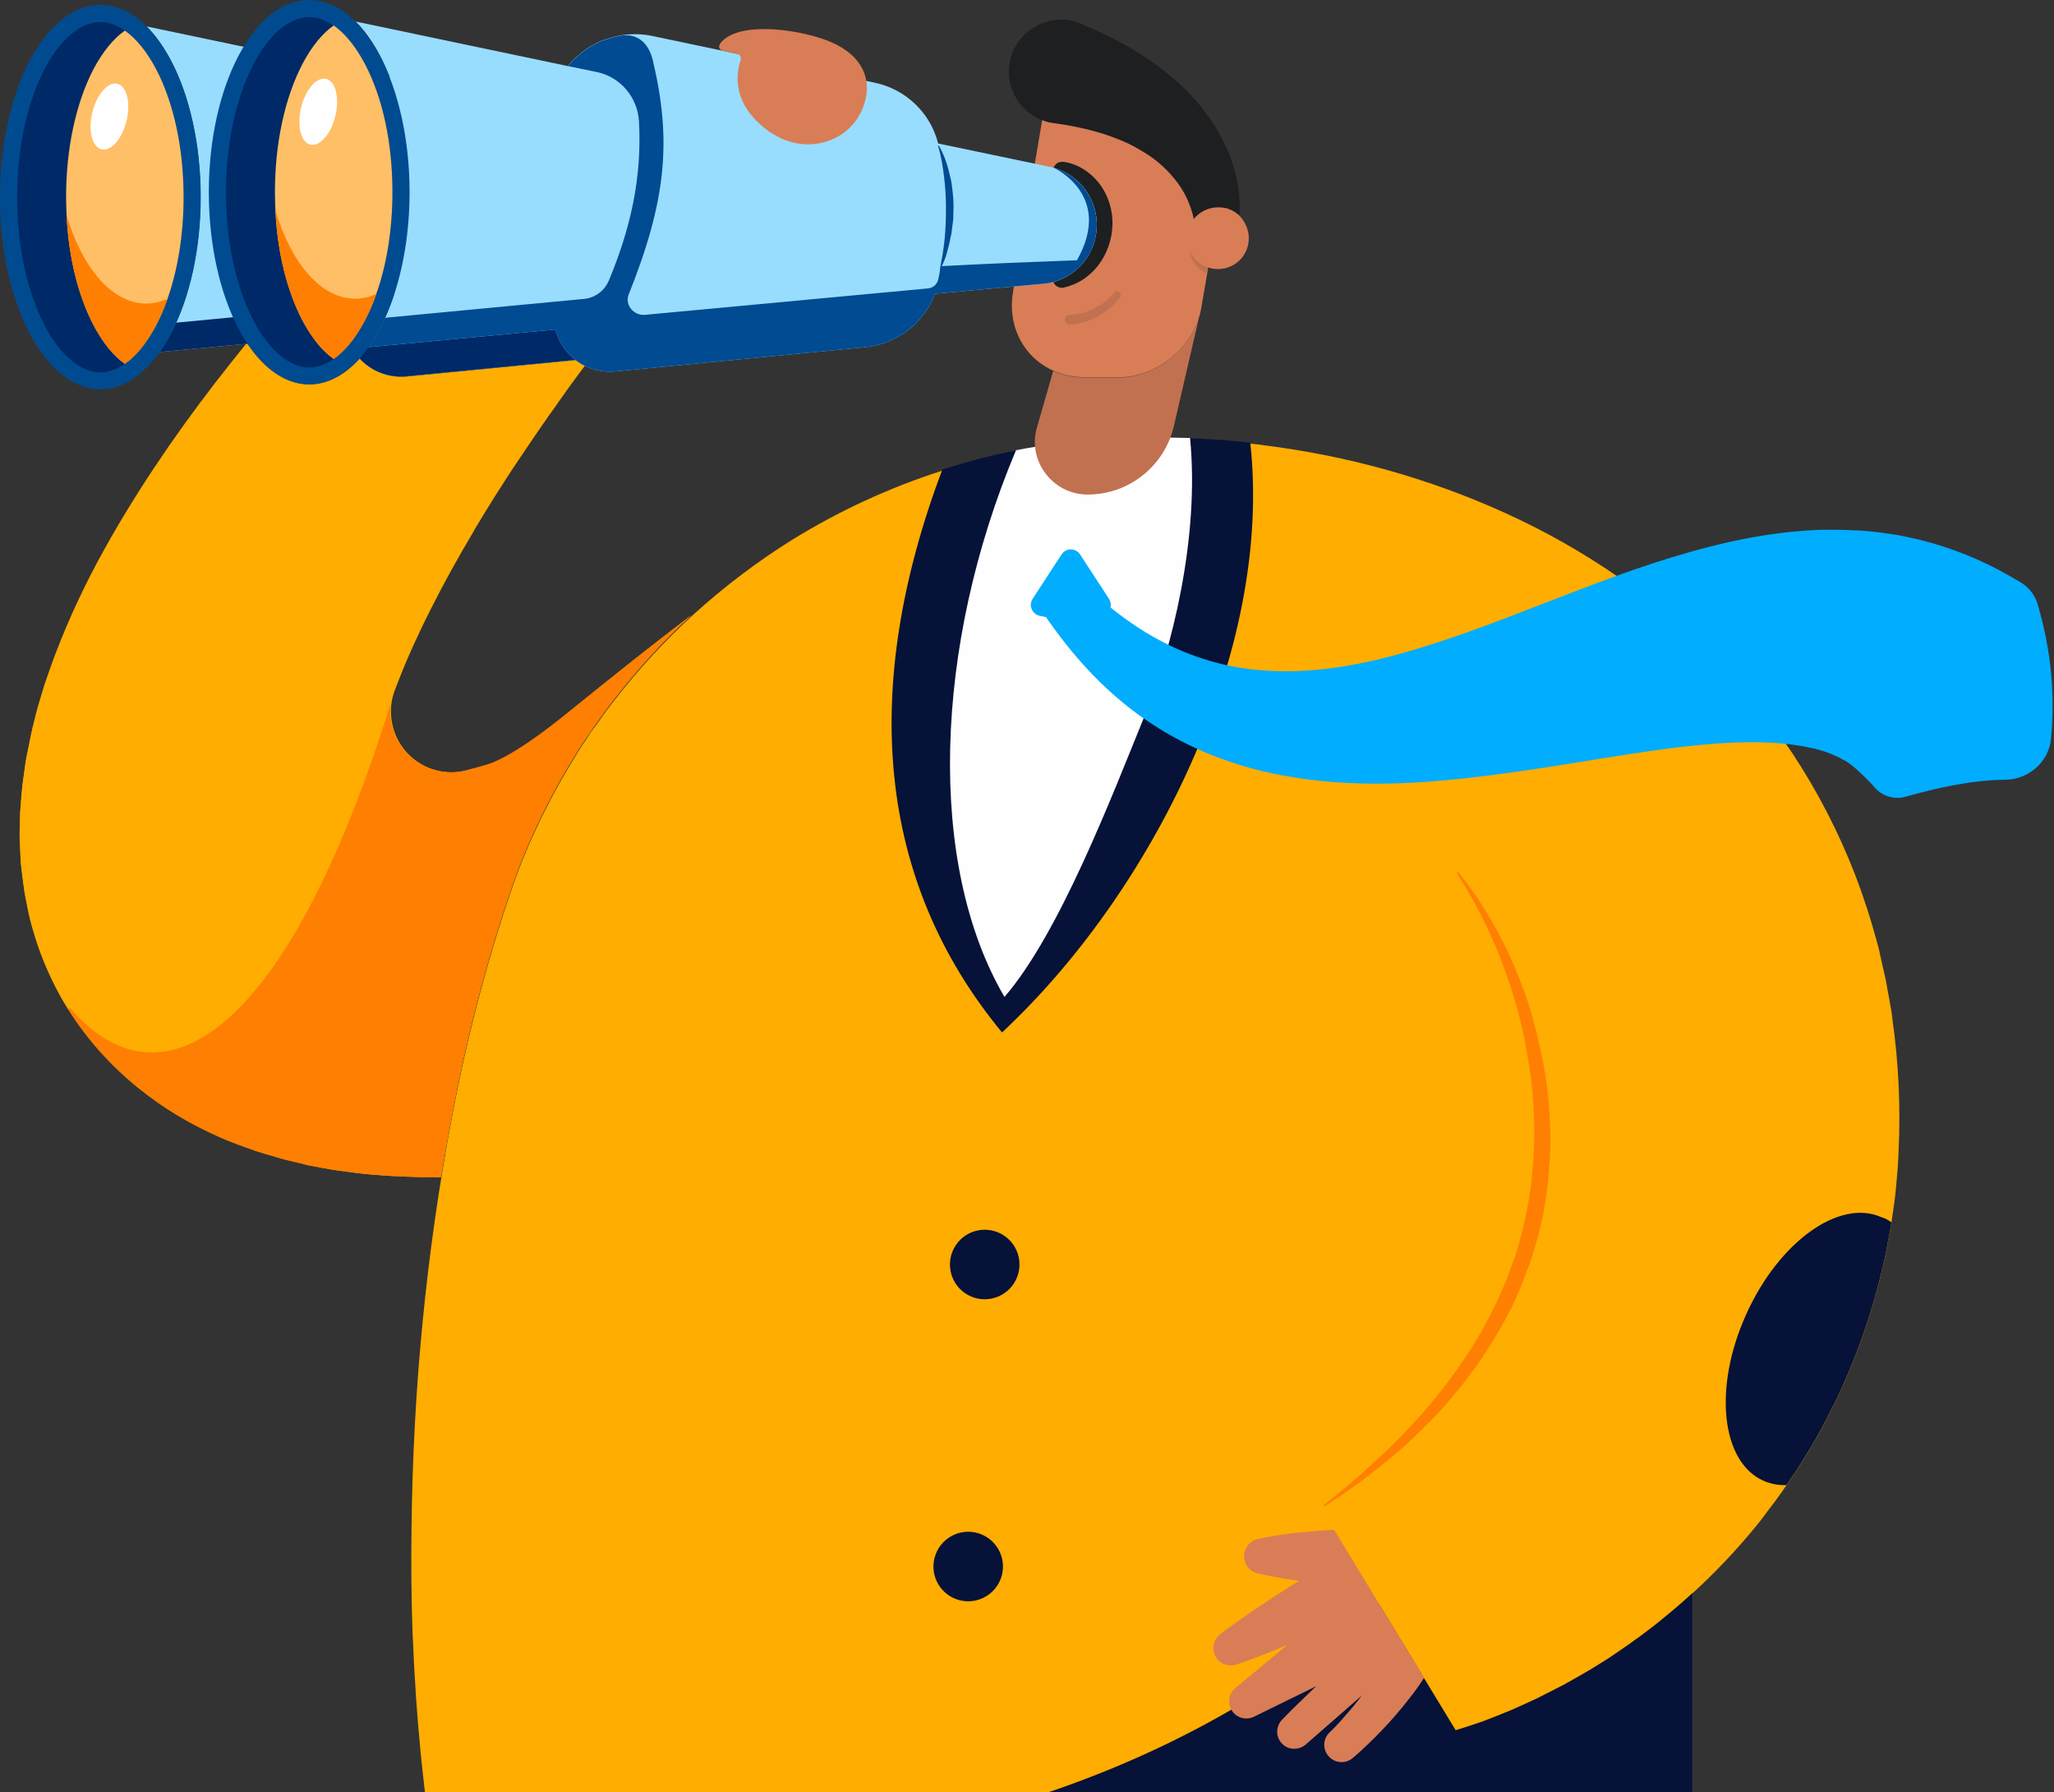 <svg width="839" height="732" viewBox="0 0 839 732" fill="none" xmlns="http://www.w3.org/2000/svg">
<rect x="0" y="0" width="839" height="732" fill="#333333" stroke="none"/>
<g clip-path="url(#clip0)">
<path d="M775.5 470.7C775.401 473 775.3 475.3 775.1 477.7L774.5 484.7C774.1 489.3 773.401 494 772.701 498.6C772.701 498.9 772.6 499.1 772.6 499.4C772.3 501.4 771.901 503.5 771.5 505.5L770.201 512.4C769.701 514.7 769.2 517 768.6 519.3C768 521.6 767.601 523.8 766.901 526.1C764.5 535.1 761.6 544.1 758.3 552.7L755.701 559.2L752.901 565.6C751.101 569.9 749 574 746.901 578.1C746.401 579.1 745.9 580.2 745.3 581.2L743.701 584.2C742.601 586.2 741.5 588.2 740.3 590.2C738 594.1 735.5 598 733.1 601.8L729.701 606.7L729.201 607.4C727.901 609.3 726.6 611.1 725.3 612.9L721.201 618.3C720.5 619.2 719.901 620.1 719.201 621L717.1 623.6C709 633.5 700.3 642.6 691.201 650.9V735.5H174.1L173.4 730.5L172.2 719.7C171.8 716.1 171.5 712.5 171.2 708.9C170.8 705.3 170.6 701.7 170.3 698.2L169.9 692.9L169.6 687.6C169.4 684.1 169.1 680.5 169 677L168.5 666.4C168 652.3 167.9 638.2 168.1 624.2C168.7 568.1 174 512.5 184.5 456.8C189.7 429 196.6 401.1 205.6 373.3L209.1 362.8L211.2 357C211.9 355.1 212.6 353.2 213.4 351.3C215 347.5 216.5 343.7 218.3 340L220.9 334.4L223.7 328.9C227.4 321.5 231.6 314.4 235.9 307.4C237 305.6 238.1 303.9 239.3 302.2C240.4 300.5 241.5 298.7 242.8 297.1C245.2 293.8 247.5 290.3 250.1 287.1C260.2 274 271.4 261.7 283.7 250.6C296 239.5 309.3 229.4 323.4 220.6C342.6 208.7 363.4 199.1 385 192.2C394.9 189 404.9 186.4 415.1 184.4C415.5 184.3 415.8 184.3 416.2 184.2L419.3 183.6L422.4 183.1L428.6 182.1C432.801 181.5 436.9 181 441.1 180.5L447.4 180C449.5 179.8 451.6 179.6 453.701 179.6C457.901 179.4 462.1 179.2 466.3 179.2C472.9 179.1 479.6 179.2 486.201 179.4C494.401 179.7 502.6 180.3 510.8 181.2C512.7 181.4 514.6 181.6 516.5 181.9C550 186.1 583.401 195.2 615.201 209.7C647 224.2 677 244.5 702.3 270.6C714.9 283.6 726.3 298.1 736 313.7C745.701 329.3 753.8 346 760 363.3C761.5 367.7 763 372 764.3 376.4L766.201 383C766.8 385.2 767.5 387.4 767.901 389.7L769.401 396.4C769.901 398.6 770.5 400.9 770.8 403.1L772 409.7C772.401 411.9 772.8 414.1 773 416.4C775.5 433.7 776.401 452.2 775.5 470.7Z" fill="#FFAD00"/>
<path d="M691.301 650.7V735.3H418.301C478.601 716.4 526.001 687.7 563.301 655.2L594.601 706.7L600.301 704.9L605.901 703C609.601 701.6 613.301 700.1 617.001 698.6C620.701 697 624.301 695.3 628.001 693.6L638.801 688.1C642.401 686.1 645.901 684.1 649.501 682L654.801 678.7C656.601 677.6 658.301 676.5 660.001 675.3C666.901 670.6 673.801 665.7 680.301 660.2C684.001 657.2 687.701 654 691.301 650.7Z" fill="#061238"/>
<path d="M540.8 614.7C560 599.5 578 582.7 592.5 563C599.8 553.2 606.2 542.8 611.4 531.7C612.7 528.9 613.9 526.2 615.1 523.3C615.7 521.9 616.2 520.5 616.7 519L618.3 514.7C619.4 511.8 620.2 508.9 621 506C621.8 503.1 622.5 500.1 623.1 497.1C623.5 495.6 623.7 494.1 624 492.6C624.3 491.1 624.6 489.6 624.8 488.1C625.2 485.1 625.7 482.1 625.9 479C626.5 472.9 626.8 466.8 626.7 460.7C626.7 459.2 626.7 457.7 626.6 456.1L626.4 451.5C626.2 448.5 625.9 445.4 625.6 442.4C624.9 436.3 623.8 430.3 622.7 424.3C617.7 400.5 608.5 377.4 595.2 356.8C595.1 356.6 595.1 356.4 595.3 356.3C595.5 356.2 595.6 356.2 595.8 356.4C603.6 366 610 376.7 615.5 387.9C618.2 393.5 620.5 399.3 622.7 405.2C623.2 406.7 623.8 408.2 624.2 409.7L624.9 411.9L625.2 412.9L625.5 413.9C625.6 414.3 625.8 414.7 625.9 415.2L626.2 416.5L626.8 418.7L627.4 420.8L627.7 422L627.9 422.7L628 423.4C628.7 426.4 629.4 429.4 630 432.4C630.3 433.9 630.6 435.5 630.9 437.1L631.1 438.3L631.3 439.4L631.6 441.7C632 444.8 632.4 448 632.7 451.1L633 455.7C633.1 456.4 633.1 457.3 633.1 458.1L633.2 460.5C633.2 462.1 633.4 463.7 633.3 465.3L633.2 470.1C633.1 473.4 632.8 476.5 632.6 479.6L632.4 481.8L632.1 484.2L631.5 489.1C631.3 490.7 631 492.3 630.7 493.8L630.3 496.2C630.2 497 630 497.8 629.8 498.5C629.1 501.5 628.4 504.6 627.5 507.7C627.3 508.5 627 509.3 626.8 510L626.1 512.3C625.7 513.8 625.1 515.3 624.6 516.7L622.9 521.1C622.3 522.6 621.8 524.1 621.2 525.6C620 528.6 618.7 531.5 617.3 534.3C614.4 540 611.3 545.5 607.9 550.8C606.2 553.4 604.4 556.1 602.6 558.6C600.7 561.1 598.8 563.6 596.9 566.1C594.9 568.5 592.9 570.9 590.9 573.3C589.9 574.4 588.8 575.7 587.8 576.8L584.6 580.1C582.4 582.3 580.2 584.5 577.9 586.7L574.5 589.9C573.4 591 572.2 592 571 593C568.6 595 566.3 597 563.8 598.9L560.2 601.8C559 602.7 557.7 603.6 556.5 604.6C554 606.4 551.5 608.2 549 610C546.5 611.8 543.9 613.4 541.3 615.1C541.1 615.2 540.9 615.2 540.8 615C540.6 615 540.6 614.8 540.8 614.7Z" fill="#FF7F02"/>
<path d="M772.601 499.3C772.301 501.3 771.901 503.4 771.501 505.4L770.201 512.3C769.701 514.6 769.201 516.9 768.601 519.2C768.001 521.5 767.601 523.7 766.901 526C764.501 535 761.601 544 758.301 552.6L755.701 559.1L752.901 565.5C751.101 569.8 749.001 573.9 746.901 578C746.401 579 745.901 580.1 745.301 581.1L743.701 584.1C742.601 586.1 741.501 588.1 740.301 590.1C738.001 594 735.501 597.9 733.101 601.7L729.701 606.6C726.401 606.7 723.301 606.1 720.301 604.8C703.001 597.1 699.801 566.7 713.201 537C726.501 507.3 751.301 489.4 768.601 497.2C770.101 497.6 771.401 498.4 772.601 499.3Z" fill="#061238"/>
<path d="M544.901 624.801C540.001 625.101 535.101 625.501 530.201 626.001C524.701 626.601 519.301 627.401 513.801 628.601C511.201 629.201 509.101 631.201 508.401 633.901C507.401 637.801 509.801 641.701 513.601 642.601C519.001 643.901 524.501 644.801 529.901 645.601C530.101 645.601 530.401 645.701 530.601 645.701C528.901 646.701 527.201 647.801 525.501 648.901C520.901 651.801 516.301 654.801 511.801 657.901C507.301 661.001 502.801 664.101 498.401 667.501C496.101 669.301 495.001 672.401 496.001 675.401C497.201 679.101 501.301 681.101 505.001 679.901C510.201 678.101 515.401 676.201 520.401 674.101C522.201 673.401 524.001 672.601 525.901 671.801L504.601 689.501C502.101 691.501 501.301 695.001 502.801 698.001C504.501 701.501 508.701 702.901 512.201 701.201L537.701 688.701C537.301 689.001 537.001 689.401 536.601 689.701C534.501 691.701 532.401 693.801 530.301 695.801C528.201 697.801 526.101 699.901 524.101 702.001L523.601 702.501C521.201 705.101 521.001 709.101 523.401 711.901C525.901 714.801 530.301 715.101 533.301 712.601L556.301 692.501C555.201 693.901 554.201 695.301 553.001 696.701C551.401 698.601 549.801 700.501 548.101 702.401C547.301 703.301 546.401 704.201 545.601 705.101C544.801 706.001 543.801 706.901 543.101 707.601L543.001 707.701C540.401 710.201 540.201 714.401 542.601 717.201C545.101 720.201 549.501 720.601 552.501 718.101C553.701 717.101 554.701 716.201 555.701 715.301C556.701 714.401 557.701 713.401 558.701 712.501C560.701 710.601 562.601 708.701 564.501 706.701C568.301 702.701 571.901 698.601 575.301 694.201C577.601 691.401 579.701 688.401 581.701 685.301L544.901 624.801Z" fill="#D97D56"/>
<path d="M409.3 421.7C358 359.6 351.3 281.1 384.9 191.8C394.8 188.6 404.8 186 415 184C415.4 183.9 415.7 183.9 416.1 183.8L419.2 183.2L422.3 182.7L428.5 181.7C432.7 181.1 436.8 180.6 441 180.1L447.3 179.6C449.4 179.4 451.5 179.2 453.6 179.2C457.8 179 462 178.8 466.2 178.8C472.8 178.7 479.5 178.8 486.1 179C494.3 179.3 502.5 179.9 510.7 180.8C520.2 267 469.7 365.4 409.3 421.7Z" fill="#061238"/>
<path d="M467.5 292.5C454.3 324.9 432.8 381.2 410.3 407.2C378.6 353.2 381.3 264 415 183.9C415.4 183.8 415.7 183.8 416.1 183.7L419.2 183.1L422.3 182.6L428.5 181.6C432.7 181 436.8 180.5 441 180L447.3 179.5C449.4 179.3 451.5 179.1 453.6 179.1C457.8 178.9 462 178.7 466.2 178.7C472.8 178.6 479.5 178.7 486.1 178.9C490.1 219.4 478.7 265.1 467.5 292.5Z" fill="#FEFEFE"/>
<path d="M837.799 301.6C836.899 311.2 828.699 318.4 818.999 318.5C805.299 318.6 790.299 322 778.499 325.4C773.599 326.8 768.399 325.1 765.299 321.1C764.999 320.7 758.699 314 754.9 311.5C754.699 311.4 754.4 311.2 754.199 311L753.4 310.6L751.799 309.7C750.699 309.1 749.5 308.7 748.4 308.1C747.1 307.7 745.899 307.1 744.499 306.7L742.4 306.1L741.299 305.8L740.199 305.6C734.199 304.2 727.199 303.4 719.4 303.2C703.9 302.8 685.9 304.9 666.999 307.8C647.999 310.7 628 314.3 606.9 316.9C596.4 318.2 585.599 319.3 574.599 319.8C563.599 320.3 552.3 320.2 540.9 319.1C529.5 318 518.099 316 506.899 312.6C500.799 310.7 494.699 308.5 488.899 305.8C484.199 303.7 479.699 301.3 475.299 298.7C472.499 297 469.699 295.2 467.099 293.4C460.5 288.8 454.499 283.7 448.899 278.2C441.099 270.5 434.399 262.2 428.399 253.7L428.099 253.3C427.799 252.9 427.599 252.5 427.399 252.1C426.499 251.9 425.599 251.7 424.599 251.5C421.499 250.8 420.099 247.2 421.799 244.6L433.599 226.5C435.399 223.7 439.4 223.7 441.2 226.5L452.999 244.6C453.699 245.7 453.899 247 453.599 248.1C457.399 251.2 461.299 254 465.299 256.6C469.099 259.1 473.099 261.3 477.099 263.3C480.899 265.2 484.799 266.8 488.799 268.2C492.799 269.6 496.899 270.8 501.099 271.7C513.599 274.4 526.6 274.8 539.7 273.4C557.1 271.6 574.599 266.7 592.299 260.7C609.999 254.7 627.899 247.4 646.599 240.3C665.299 233.2 684.9 226.2 706.699 221.3C717.599 218.9 729.099 217.1 741.199 216.5L743.499 216.4H745.799H750.4C753.5 216.4 756.599 216.6 759.799 216.7C762.999 217 766.099 217.2 769.299 217.7L774.099 218.4L776.499 218.8L778.9 219.3C791.699 221.9 804.499 226.5 816.299 232.7C819.499 234.4 822.599 236.2 825.599 238C828.899 240.1 831.299 243.2 832.4 247C836.5 261.2 839.899 279.6 837.799 301.6Z" fill="#00ADFF"/>
<path d="M405.086 530.396C412.769 528.819 417.718 521.312 416.141 513.63C414.564 505.947 407.058 500.998 399.375 502.575C391.693 504.152 386.743 511.659 388.32 519.341C389.898 527.023 397.404 531.973 405.086 530.396Z" fill="#061238"/>
<path d="M408.178 646.214C411.694 639.204 408.861 630.671 401.851 627.155C394.841 623.639 386.307 626.472 382.792 633.482C379.276 640.493 382.109 649.026 389.119 652.542C396.13 656.057 404.663 653.224 408.178 646.214Z" fill="#061238"/>
<path d="M506.399 85.3C506.399 86.3 506.399 87.3 506.299 88.3C503.999 86.1 500.899 84.7 497.499 84.7C493.499 84.7 489.899 86.6 487.599 89.5C487.499 88.8 487.299 88.1 487.099 87.3C486.699 85.8 486.199 84.4 485.599 82.9C484.399 80 482.899 77.3 481.099 74.8C479.299 72.3 477.199 70 474.999 68C472.699 65.9 470.299 64.1 467.599 62.4L466.599 61.8L465.599 61.2C464.899 60.8 464.199 60.4 463.499 60C462.099 59.3 460.699 58.5 459.199 57.9C456.299 56.6 453.199 55.5 450.099 54.5C443.799 52.5 437.199 51.2 430.399 50.3C418.799 48.7 410.699 38 412.299 26.4C413.899 14.8 424.599 6.7 436.199 8.2C437.999 8.4 439.799 8.9 441.399 9.6L441.999 9.9C450.199 13.3 458.299 17.3 465.999 22.2C469.799 24.7 473.599 27.3 477.199 30.3C478.999 31.7 480.799 33.4 482.499 34.9C483.399 35.7 484.199 36.6 484.999 37.4L486.199 38.6L487.399 39.9C493.799 46.9 499.099 55.1 502.499 64.1C504.199 68.6 505.399 73.3 505.999 78C506.199 80.5 506.399 82.9 506.399 85.3Z" fill="#1E1F21"/>
<path d="M506.298 88.3C506.198 88.2 505.998 88 505.898 87.9C505.998 88 506.198 88.1 506.298 88.3Z" fill="black"/>
<path d="M489.899 129.101L479.499 174.001C475.699 190.401 461.099 202.001 444.299 202.001C432.099 202.001 422.699 192.001 422.699 180.501C422.699 178.501 422.999 176.501 423.599 174.501L430.199 151.501C434.099 153.201 438.499 154.201 443.299 154.201H456.999C471.699 154.201 485.799 143.201 489.899 129.101Z" fill="#C1714F"/>
<path d="M510.1 97.301C510.1 104.301 504.5 109.901 497.5 109.901C496.1 109.901 494.7 109.701 493.5 109.201L493.1 111.701L490.7 125.701C488.1 141.301 472.9 154.101 457.1 154.101H443.4C423.9 154.101 410.6 138.301 413.8 119.101L425.7 49.101C427.2 49.701 428.7 50.101 430.4 50.301C437.2 51.201 443.8 52.601 450.1 54.501C453.2 55.501 456.3 56.601 459.2 57.901C460.7 58.501 462.1 59.301 463.5 60.001C464.2 60.401 464.9 60.801 465.6 61.201L466.6 61.801L467.6 62.401C470.3 64.001 472.7 65.901 475 68.001C477.3 70.101 479.3 72.401 481.1 74.801C482.9 77.301 484.5 80.001 485.6 82.901C486.2 84.301 486.7 85.801 487.1 87.301C487.3 88.001 487.5 88.801 487.6 89.501C489.9 86.601 493.5 84.701 497.5 84.701H497.6C497.8 84.701 498 84.701 498.2 84.701C498.6 84.701 499.1 84.801 499.5 84.801C499.9 84.901 500.2 84.901 500.6 85.001C500.7 85.001 500.7 85.001 500.8 85.001C501.2 85.101 501.6 85.201 501.9 85.401C502.1 85.501 502.3 85.501 502.5 85.601C503.3 85.901 504 86.301 504.7 86.801C504.8 86.901 505 87.001 505.1 87.101C505.4 87.301 505.6 87.501 505.9 87.701C506 87.801 506.2 88.001 506.3 88.101C508.6 90.601 510.1 93.801 510.1 97.301Z" fill="#D97D56"/>
<path d="M485.799 102.2C486.399 106.5 489.199 110 492.999 111.8L493.399 109.3C489.999 108.1 487.199 105.5 485.799 102.2Z" fill="#C1714F"/>
<path d="M455.199 119.5C454.099 120.8 452.699 122.1 451.399 123.2C449.999 124.3 448.499 125.2 446.899 126C446.099 126.4 445.299 126.7 444.499 127.1C443.699 127.4 442.899 127.7 441.999 127.9C440.299 128.4 438.599 128.5 436.899 128.6H436.799C436.799 128.6 436.799 128.6 436.699 128.6C435.599 128.7 434.799 129.7 434.899 130.8C434.999 131.9 435.999 132.7 437.099 132.6C439.099 132.4 441.099 132.1 442.999 131.5C443.999 131.3 444.899 130.8 445.799 130.5C446.699 130.1 447.599 129.7 448.499 129.2C450.199 128.2 451.899 127.1 453.399 125.8C454.899 124.5 456.299 123.2 457.499 121.5C457.999 120.9 457.899 120 457.299 119.4C456.699 118.8 455.699 118.9 455.199 119.5Z" fill="#C1714F"/>
<path d="M282.5 251.2C270.6 262 259.8 274 250 286.7C247.4 289.9 245.1 293.4 242.7 296.7C241.5 298.4 240.4 300.1 239.2 301.8C238.1 303.5 236.9 305.2 235.8 307C231.5 314 227.3 321.1 223.6 328.5L220.8 334L218.2 339.6C216.4 343.3 214.9 347.1 213.3 350.9C212.5 352.8 211.8 354.7 211.1 356.6L209 362.4L205.5 372.9C196.5 400.7 189.6 428.5 184.4 456.4C182.9 464.5 181.4 472.7 180.1 480.8C179.7 480.8 179.4 480.8 179 480.8C174.7 480.8 170.5 480.8 166 480.6L159.4 480.3C157.2 480.2 154.8 479.9 152.6 479.8L149.2 479.5L147.5 479.3L145.7 479.1L138.7 478.2C136.4 477.9 133.9 477.4 131.5 477L127.9 476.3C126.7 476.1 125.5 475.9 124.2 475.5C121.7 474.9 119.2 474.3 116.7 473.7L114.8 473.2L112.9 472.6L109 471.5L105.1 470.3C104.5 470.1 103.8 469.9 103.1 469.6L101.1 468.9C98.4 467.9 95.8 467 93.1 465.9C82.3 461.4 71.1 455.5 60.4 447.4C49.7 439.4 39.4 429.1 31.2 417.3C30 415.5 28.8 413.8 27.7 412C27.2 411.2 26.7 410.3 26.2 409.5C26.1 409.4 26.1 409.3 26 409.2C25.5 408.3 25 407.5 24.5 406.6C19.7 397.9 16 388.8 13.5 380C13 378.4 12.6 376.8 12.2 375.3C11.8 373.7 11.5 372.2 11.2 370.7L10.3 366.1C10.2 365.3 10 364.5 9.9 363.8L9.6 361.6C9.2 358.6 8.8 355.6 8.5 352.7C8.3 349.8 8.2 347 8.1 344.1C8.1 343.4 8 342.7 8 342V340L8.1 335.9L8.2 331.8L8.5 327.9C8.7 325.3 8.9 322.7 9.2 320.2L10.2 312.9C10.5 310.4 11 308.1 11.5 305.8L12.2 302.3C12.4 301.1 12.7 300 12.9 298.9C13 298.6 13.1 298.3 13.1 297.9C14.1 293.8 15.1 289.7 16.3 285.8L18.2 279.5L20.3 273.5C21.7 269.4 23.2 265.6 24.7 261.8C30.8 246.6 37.8 232.7 45.3 219.6C52.8 206.5 60.7 194.2 68.9 182.3C77.1 170.5 85.6 159.1 94.3 148.2C96.3 145.7 98.4 143.1 100.4 140.6L101.2 140.5C108.1 150.8 116.9 157 126.4 157C133.9 157 140.9 153.1 147 146.4C151.8 151.6 158.8 154.5 166.2 153.8L235.2 147.1C236.3 148 237.6 148.7 238.9 149.4C236.7 152.3 234.5 155.3 232.4 158.2C230.6 160.7 228.8 163.2 227.1 165.7C225.3 168.2 223.5 170.7 221.8 173.2C218.4 178.2 214.9 183.2 211.6 188.2C208.2 193.2 205 198.3 201.8 203.3C200.2 205.8 198.7 208.4 197.1 210.9L194.8 214.7L192.6 218.5C186.6 228.6 181 238.8 175.9 248.9C170.8 259 166.2 269.1 162.4 279C162 280 161.6 281.1 161.2 282.1C160.6 283.8 160.1 285.6 159.9 287.3C159.7 288.4 159.7 289.6 159.7 290.7C159.7 298.7 163.6 306.5 170.6 311.2C176.5 315.2 183.9 316.5 190.8 314.7C193.4 314 196.1 313.3 198.8 312.5C208.3 309.8 223.7 298.1 231.9 291.4C250.5 276 267.6 262.5 282.5 251.2Z" fill="#FFAD00"/>
<path d="M282.5 251.2C270.6 262 259.8 274 250 286.7C247.4 289.9 245.1 293.4 242.7 296.7C241.5 298.4 240.4 300.1 239.2 301.8C238.1 303.5 236.9 305.2 235.8 307C231.5 314 227.3 321.1 223.6 328.5L220.8 334L218.2 339.6C216.4 343.3 214.9 347.1 213.3 350.9C212.5 352.8 211.8 354.7 211.1 356.6L209 362.4L205.5 372.9C196.5 400.7 189.6 428.5 184.4 456.4C182.9 464.5 181.4 472.7 180.1 480.8C179.7 480.8 179.4 480.8 179 480.8C174.7 480.8 170.5 480.8 166 480.6L159.4 480.3C157.2 480.2 154.8 479.9 152.6 479.8L149.2 479.5L147.5 479.3L145.7 479.1L138.7 478.2C136.4 477.9 133.9 477.4 131.5 477L127.9 476.3C126.7 476.1 125.5 475.9 124.2 475.5C121.7 474.9 119.2 474.3 116.7 473.7L114.8 473.2L112.9 472.6L109 471.5L105.1 470.3C104.5 470.1 103.8 469.9 103.1 469.6L101.1 468.9C98.4 467.9 95.8 467 93.1 465.9C82.3 461.4 71.1 455.5 60.4 447.4C49.7 439.4 39.4 429.1 31.2 417.3C28.8 413.8 26.5 410.2 24.5 406.5C63.2 458.7 116.7 425.5 159.6 287.2C159.4 288.3 159.4 289.5 159.4 290.6C159.4 298.6 163.3 306.4 170.3 311.1C176.2 315.1 183.6 316.4 190.5 314.6C193.1 313.9 195.8 313.2 198.5 312.4C208 309.7 223.4 298 231.6 291.3C250.5 276 267.6 262.5 282.5 251.2Z" fill="#FF7F02"/>
<path d="M59.3 353.2C59.3 384.2 45.4 409.6 27.8 412C26.7 410.2 25.6 408.4 24.6 406.6C19.8 397.9 16.1 388.8 13.6 380C13.1 378.4 12.7 376.8 12.3 375.3C11.9 373.7 11.6 372.2 11.3 370.7L10.4 366.1C10.3 365.3 10.1 364.5 10 363.8L9.7 361.6C9.3 358.6 8.9 355.6 8.6 352.7C8.4 349.8 8.3 347 8.2 344.1C8.2 343.4 8.1 342.7 8.1 342V340L8.2 335.9L8.3 331.8L8.6 327.9C8.8 325.3 9 322.7 9.3 320.2L10.3 312.9C10.6 310.4 11.1 308.1 11.6 305.8L12.3 302.3C12.5 301.1 12.8 300 13 298.9C13.1 298.6 13.2 298.3 13.2 297.9C16.9 295.5 20.9 294.2 25.1 294.2C44 294.2 59.3 320.6 59.3 353.2Z" fill="#FFAD00"/>
<path d="M369.1 93.7C369 99.7 366.9 105.7 363.3 110.4C361.5 112.7 359.3 114.7 356.9 116.3C354.5 117.8 351.8 118.9 349.1 119.5C347.3 119.8 345.6 118.8 345 117.2C353.4 114.8 360.3 108 362.2 98.8C364.8 86.2 357.2 73.9 345.1 70.5C345.3 70 345.5 69.6 345.9 69.2C346.7 68.3 347.9 68 349 68.1C354.6 68.8 360 72.2 363.7 76.9C367.2 81.6 369.2 87.7 369.1 93.7Z" fill="#327240"/>
<path d="M362.1 98.8C361.8 100.2 361.4 101.6 360.9 102.8C360.6 103.6 360.3 104.3 359.9 105C359.7 105.4 359.5 105.8 359.3 106.1C359.1 106.5 358.9 106.8 358.6 107.2C358.4 107.5 358.1 107.9 357.9 108.2C355.9 111 353.3 113.2 350.3 114.9C347.4 116.6 344.1 117.6 340.6 117.9L296.5 122C292.1 133.9 281.1 142.5 268.1 143.8L166 153.7C155.1 154.8 145 148.1 141.8 137.6C141.7 137.3 141.6 136.9 141.5 136.6L65.1 143.8C67.6 140.3 69.9 136.3 71.9 131.8C78.1 118 81.9 100.1 81.9 80.4C81.9 50.2 73 23.9 59.9 10.8L146.7 29C146.7 29 146.7 29 146.7 28.9C147 28.5 147.4 28.1 147.7 27.7C148.1 27.3 148.4 26.9 148.8 26.5C149.1 26.2 149.5 25.8 149.8 25.5C149.9 25.4 150 25.3 150.1 25.3C150.5 25 150.8 24.7 151.2 24.4C151.6 24.1 152 23.7 152.4 23.4C152.8 23.1 153.2 22.7 153.7 22.4C154.2 22 154.7 21.7 155.2 21.4C155.5 21.2 155.9 21 156.2 20.8C156.3 20.7 156.4 20.7 156.6 20.6C156.9 20.4 157.2 20.2 157.5 20.1C157.7 20 157.8 19.9 158 19.8C158.4 19.6 158.8 19.4 159.1 19.2C159.6 19 160.1 18.8 160.6 18.6C160.6 18.6 160.6 18.6 160.7 18.6C161.2 18.4 161.6 18.2 162.1 18.1C162.5 17.9 163 17.8 163.4 17.6C163.5 17.6 163.7 17.5 163.8 17.5C164.2 17.4 164.7 17.2 165.1 17.1C165.5 17 165.8 16.9 166.2 16.8C166.4 16.7 166.6 16.7 166.8 16.7C167.3 16.6 167.7 16.5 168.2 16.4C168.4 16.4 168.5 16.4 168.7 16.3C172.5 15.7 176.4 15.7 180.3 16.4C180.6 16.5 181 16.5 181.3 16.6L272.2 35.7C284.9 38.4 294.9 48.1 298 60.5L343.4 70C344 70.1 344.5 70.2 345.1 70.4C357.2 73.9 364.8 86.2 362.1 98.8Z" fill="#98DDFE"/>
<path d="M362.1 98.8C361.8 100.2 361.4 101.6 360.9 102.8C360.6 103.6 360.3 104.3 359.9 105C359.7 105.4 359.5 105.8 359.3 106.1C359.1 106.5 358.9 106.8 358.6 107.2C358.4 107.5 358.1 107.9 357.9 108.2C355.9 111 353.3 113.2 350.3 114.9C347.4 116.6 344.1 117.6 340.6 117.9L296.5 122C292.1 133.9 281.1 142.5 268.1 143.8L166 153.7C155.1 154.8 145 148.1 141.8 137.6C141.7 137.3 141.6 136.9 141.5 136.6L65.1 143.8C67.6 140.3 69.9 136.3 71.9 131.8L138.3 125.5L153.1 124.1C157.6 123.7 161.5 120.8 163.3 116.6C172 95.7 176.9 74.9 175.6 51.5C175 41.7 168 33.4 158.3 31.4L146.6 29C146.9 28.6 147.3 28.2 147.6 27.8C148 27.4 148.3 27 148.7 26.6C149 26.3 149.4 25.9 149.7 25.6C149.8 25.5 149.9 25.4 150 25.4C150.4 25.1 150.7 24.8 151.1 24.5C151.5 24.2 151.9 23.8 152.3 23.5C152.7 23.2 153.1 22.8 153.6 22.5C154.1 22.1 154.6 21.8 155.1 21.5C155.4 21.3 155.8 21.1 156.1 20.9C156.2 20.8 156.3 20.8 156.5 20.7C156.8 20.5 157.1 20.3 157.4 20.2C157.6 20.1 157.7 20 157.9 19.9C158.3 19.7 158.7 19.5 159 19.3C159.5 19.1 160 18.9 160.5 18.7C160.5 18.7 160.5 18.7 160.6 18.7C161.1 18.5 161.5 18.3 162 18.2C162.4 18 162.9 17.9 163.3 17.7C163.4 17.7 163.6 17.6 163.7 17.6C164.1 17.5 164.6 17.3 165 17.2C165.4 17.1 165.7 17 166.1 16.9C166.3 16.8 166.5 16.8 166.7 16.8C167.2 16.7 167.6 16.6 168.1 16.5C168.3 16.5 168.4 16.5 168.6 16.4C174.9 15.6 179.6 19.1 181.4 26.7C189.1 59.3 186.9 83.7 171.5 122.2C169.8 126.4 173.6 130.9 178.1 130.5L293.8 119.7C295.8 119.5 297.4 118.1 297.9 116.2C298.2 114.8 298.6 113.2 298.7 111.7C298.7 111.6 298.7 111.4 298.7 111.3C298.7 111.1 298.8 111 298.8 110.8C299.1 109 299.5 107.2 299.8 105.4C300.1 103.3 300.4 101.2 300.6 99.1C301 94.9 301.1 90.7 301.1 86.5C301.1 82.3 300.8 78.1 300.3 73.9C299.8 69.7 299.1 65.6 297.9 61.5C297.9 61.4 297.9 61.3 298 61.3C298.1 61.3 298.1 61.3 298.2 61.4C300.4 65.2 301.8 69.4 302.7 73.6L303.1 75.2C303.2 75.7 303.3 76.3 303.4 76.8C303.6 77.9 303.7 78.9 303.8 80C303.9 81.1 304 82.1 304.1 83.2L304.2 86.4C304.2 87.5 304.1 88.6 304.1 89.6C304.1 90.7 304.1 91.8 303.9 92.8L303.5 96C303.4 97.1 303.2 98.1 302.9 99.2C302.6 101.3 301.9 103.4 301.4 105.5C300.9 107.3 300.2 109 299.4 110.6C315.5 109.7 338.7 108.8 354.6 108.2C369.8 81.4 344.9 70.3 344.9 70.3C357.2 73.9 364.8 86.2 362.1 98.8Z" fill="#002967"/>
<path d="M41 159C63.644 159 82 123.854 82 80.5C82 37.146 63.644 2 41 2C18.356 2 0 37.146 0 80.5C0 123.854 18.356 159 41 159Z" fill="#004B90"/>
<path d="M75 80.5C75 100.4 71 118.9 63.8 132.8C60 140 55.7 145.3 51 148.6C47.7 150.9 44.4 152.1 41 152.1C32.9 152.1 24.6 145.1 18.2 132.9C11 118.9 7 100.4 7 80.5C7 60.6 11 42.1 18.2 28.2C24.6 16 32.9 9 41 9C44.4 9 47.7 10.2 51 12.5C55.6 15.7 60 21.1 63.8 28.3C71 42.1 75 60.6 75 80.5Z" fill="#002967"/>
<path d="M75 80.5C75 95.6 72.7 110 68.4 122.1C67.1 125.9 65.5 129.5 63.8 132.8C60 140 55.7 145.3 51 148.6C46.4 145.4 42 140 38.2 132.8C31.9 120.7 28 105 27.2 87.9C27.1 85.4 27 83 27 80.5C27 60.6 31 42.1 38.2 28.2C42 21.1 46.4 15.7 51 12.5C55.6 15.7 60 21.1 63.8 28.3C71 42.1 75 60.6 75 80.5Z" fill="#FFBF66"/>
<path d="M37.701 45.9C35.901 53.3 37.601 60 41.501 61C45.401 61.9 49.901 56.7 51.701 49.3C53.501 41.9 51.801 35.2 47.901 34.2C44.101 33.3 39.501 38.6 37.701 45.9Z" fill="#FEFEFE"/>
<path d="M68.399 122.1C67.099 125.9 65.499 129.5 63.799 132.8C59.999 140 55.699 145.3 50.999 148.6C46.399 145.4 41.999 140 38.199 132.8C31.899 120.7 27.999 105 27.199 87.9C33.599 109.5 45.799 124 59.799 124C62.699 124 65.599 123.3 68.399 122.1Z" fill="#FF7F02"/>
<path d="M454.401 91.7C454.301 97.7 452.201 103.7 448.601 108.4C446.801 110.7 444.601 112.7 442.201 114.3C439.801 115.8 437.101 116.9 434.401 117.5C432.601 117.8 430.901 116.8 430.301 115.2C438.701 112.8 445.601 106 447.501 96.8C450.101 84.2 442.501 71.9 430.401 68.5C430.501 68 430.801 67.6 431.201 67.2C432.001 66.3 433.201 66 434.301 66.1C440.001 66.8 445.301 70.2 449.001 74.9C452.601 79.6 454.601 85.7 454.401 91.7Z" fill="#1E1F21"/>
<path d="M447.501 96.8C447.201 98.2 446.801 99.6 446.301 100.8C446.001 101.6 445.701 102.3 445.301 103C445.101 103.4 444.901 103.8 444.701 104.1C444.501 104.5 444.301 104.8 444.001 105.2C443.801 105.5 443.501 105.9 443.301 106.2C441.301 109 438.701 111.2 435.701 112.9C432.801 114.6 429.501 115.6 426.001 115.9L381.901 120C377.501 131.9 366.601 140.5 353.501 141.8L251.401 151.7C240.501 152.8 230.401 146.1 227.201 135.6C227.101 135.3 227.001 134.9 226.901 134.6L150.501 141.8C153.001 138.3 155.301 134.3 157.301 129.8C163.501 116 167.301 98.1 167.301 78.4C167.301 48.2 158.401 21.9 145.301 8.8L232.001 27C232.001 27 232.001 27 232.001 26.9C232.301 26.5 232.701 26.1 233.001 25.7C233.401 25.3 233.701 24.9 234.101 24.5C234.401 24.2 234.801 23.8 235.101 23.5C235.201 23.4 235.301 23.3 235.401 23.3C235.801 23 236.101 22.7 236.501 22.4C236.901 22.1 237.301 21.7 237.701 21.4C238.101 21.1 238.501 20.7 239.001 20.4C239.501 20 240.001 19.7 240.501 19.4C240.801 19.2 241.101 19 241.501 18.8C241.601 18.7 241.701 18.7 241.901 18.6C242.201 18.4 242.501 18.2 242.801 18.1C243.001 18 243.101 17.9 243.301 17.8C243.701 17.6 244.101 17.4 244.401 17.2C244.901 17 245.401 16.8 245.801 16.6C245.801 16.6 245.801 16.6 245.901 16.6C246.401 16.4 246.801 16.2 247.301 16.1C247.701 15.9 248.201 15.8 248.601 15.7C248.701 15.7 248.901 15.6 249.001 15.6C249.401 15.5 249.901 15.3 250.301 15.2C250.701 15.1 251.001 15 251.401 14.9C251.601 14.8 251.801 14.8 252.001 14.8C252.501 14.7 252.901 14.6 253.401 14.5C253.601 14.5 253.701 14.4 253.901 14.4C257.701 13.8 261.601 13.8 265.501 14.5C265.801 14.6 266.201 14.6 266.501 14.7L357.401 33.8C370.101 36.5 380.101 46.2 383.201 58.6L428.601 68.1C429.201 68.2 429.701 68.3 430.301 68.5C442.501 71.9 450.101 84.2 447.501 96.8Z" fill="#98DDFE"/>
<path d="M447.5 96.8C447.2 98.201 446.8 99.6 446.3 100.8C446 101.6 445.7 102.3 445.3 103C445.1 103.4 444.9 103.8 444.7 104.1C444.5 104.5 444.3 104.8 444 105.2C443.8 105.5 443.5 105.9 443.3 106.2C441.3 109 438.7 111.2 435.7 112.9C432.8 114.6 429.5 115.6 426 115.9L381.9 120C377.5 131.9 366.6 140.5 353.5 141.8L251.4 151.7C240.5 152.8 230.4 146.1 227.2 135.6C227.1 135.3 227 134.9 226.9 134.6L150.5 141.8C153 138.3 155.3 134.3 157.3 129.8L223.7 123.5L238.5 122.1C243 121.7 246.9 118.8 248.7 114.6C257.4 93.701 262.3 72.9 261 49.501C260.4 39.7 253.4 31.401 243.7 29.401L232 27C232.3 26.601 232.7 26.201 233 25.8C233.4 25.401 233.7 25 234.1 24.601C234.4 24.3 234.8 23.901 235.1 23.601C235.2 23.5 235.3 23.401 235.4 23.401C235.8 23.101 236.1 22.8 236.5 22.5C236.9 22.201 237.3 21.8 237.7 21.5C238.1 21.201 238.5 20.8 239 20.5C239.5 20.101 240 19.8 240.5 19.5C240.8 19.3 241.1 19.101 241.5 18.901C241.6 18.8 241.7 18.8 241.9 18.701C242.2 18.5 242.5 18.3 242.8 18.201C243 18.101 243.1 18 243.3 17.901C243.7 17.701 244.1 17.5 244.4 17.3C244.9 17.101 245.4 16.901 245.8 16.701C245.8 16.701 245.8 16.701 245.9 16.701C246.4 16.5 246.8 16.3 247.3 16.201C247.7 16 248.2 15.9 248.6 15.8C248.7 15.8 248.9 15.7 249 15.7C249.4 15.601 249.9 15.4 250.3 15.3C250.7 15.2 251 15.101 251.4 15.001C251.6 14.9 251.8 14.9 252 14.9C252.5 14.8 252.9 14.7 253.4 14.601C253.6 14.601 253.7 14.501 253.9 14.501C260.2 13.7 264.9 17.201 266.7 24.8C274.4 57.401 272.2 81.8 256.8 120.3C255.1 124.5 258.9 129 263.4 128.6L379.1 117.8C381.1 117.6 382.7 116.2 383.2 114.3C383.5 112.9 383.9 111.3 384 109.8C384 109.7 384 109.5 384 109.4C384 109.2 384.1 109.1 384.1 108.9C384.4 107.1 384.8 105.3 385.1 103.5C385.4 101.4 385.7 99.3 385.9 97.201C386.3 93.001 386.4 88.8 386.4 84.6C386.4 80.4 386.1 76.201 385.6 72.001C385.1 67.8 384.4 63.7 383.2 59.6C383.2 59.501 383.2 59.401 383.3 59.401C383.4 59.401 383.4 59.401 383.5 59.501C385.7 63.3 387.1 67.501 388 71.701L388.4 73.3C388.5 73.8 388.6 74.4 388.7 74.9C388.8 76.001 389 77.001 389.1 78.1C389.2 79.201 389.3 80.201 389.4 81.3L389.5 84.501C389.5 85.6 389.4 86.701 389.4 87.701C389.4 88.8 389.4 89.9 389.2 90.9L388.8 94.1C388.7 95.201 388.5 96.201 388.2 97.3C387.9 99.4 387.2 101.5 386.7 103.6C386.2 105.4 385.5 107.1 384.7 108.7C400.8 107.8 424 106.9 439.9 106.3C455.1 79.501 430.2 68.4 430.2 68.4C442.5 71.9 450.1 84.201 447.5 96.8Z" fill="#004B91"/>
<path d="M126.301 157C148.944 157 167.301 121.854 167.301 78.5C167.301 35.146 148.944 0 126.301 0C103.657 0 85.301 35.146 85.301 78.5C85.301 121.854 103.657 157 126.301 157Z" fill="#004B90"/>
<path d="M160.301 78.5C160.301 98.4 156.301 116.9 149.101 130.8C145.301 138 141.001 143.3 136.301 146.6C133.001 148.9 129.701 150.1 126.301 150.1C118.201 150.1 109.901 143.1 103.501 130.9C96.301 117 92.301 98.5 92.301 78.6C92.301 58.7 96.301 40.2 103.501 26.3C109.901 14 118.201 7 126.301 7C129.701 7 133.001 8.2 136.301 10.5C140.901 13.7 145.301 19.1 149.101 26.3C156.401 40.1 160.301 58.6 160.301 78.5Z" fill="#002967"/>
<path d="M160.301 78.5C160.301 93.6 158.001 108 153.701 120.1C152.401 123.9 150.801 127.5 149.101 130.8C145.301 138 141.001 143.3 136.301 146.6C131.701 143.4 127.301 138 123.501 130.8C117.201 118.7 113.301 103 112.501 85.9C112.401 83.5 112.301 81 112.301 78.5C112.301 58.6 116.301 40.1 123.501 26.2C127.301 19 131.601 13.7 136.301 10.4C140.901 13.6 145.301 19 149.101 26.2C156.401 40.1 160.301 58.6 160.301 78.5Z" fill="#FFBF66"/>
<path d="M136.994 47.332C138.781 39.923 137.097 33.161 133.231 32.229C129.366 31.296 124.783 36.546 122.996 43.955C121.209 51.364 122.893 58.126 126.759 59.059C130.624 59.991 135.207 54.741 136.994 47.332Z" fill="#FEFEFE"/>
<path d="M153.7 120.1C152.4 123.9 150.8 127.5 149.1 130.8C145.3 138 141 143.3 136.3 146.6C131.7 143.4 127.3 138 123.5 130.8C117.2 118.7 113.3 103 112.5 85.9C118.9 107.5 131.1 122 145.1 122C148.1 122 151 121.3 153.7 120.1Z" fill="#FF7F02"/>
<path d="M295.799 20.8L301 21.9C302.3 22.2 302.9 23.4 302.5 24.7C300.7 29.9 298.6 42.7 314.4 53.9C314.5 53.9 314.5 54 314.6 54C316.3 55.1 317.9 56 319.5 56.7C332.1 62.3 346.7 57.1 352 45.1C357.3 33.1 352.3 22.8 339.7 17.3C328 12.2 302.7 8.3 294.7 17.1C293.2 18.8 293.399 20.4 295.799 20.8Z" fill="#D97D56"/>
</g>
<defs>
<clipPath id="clip0">
<rect width="838.4" height="735.2" fill="white"/>
</clipPath>
</defs>
</svg>
